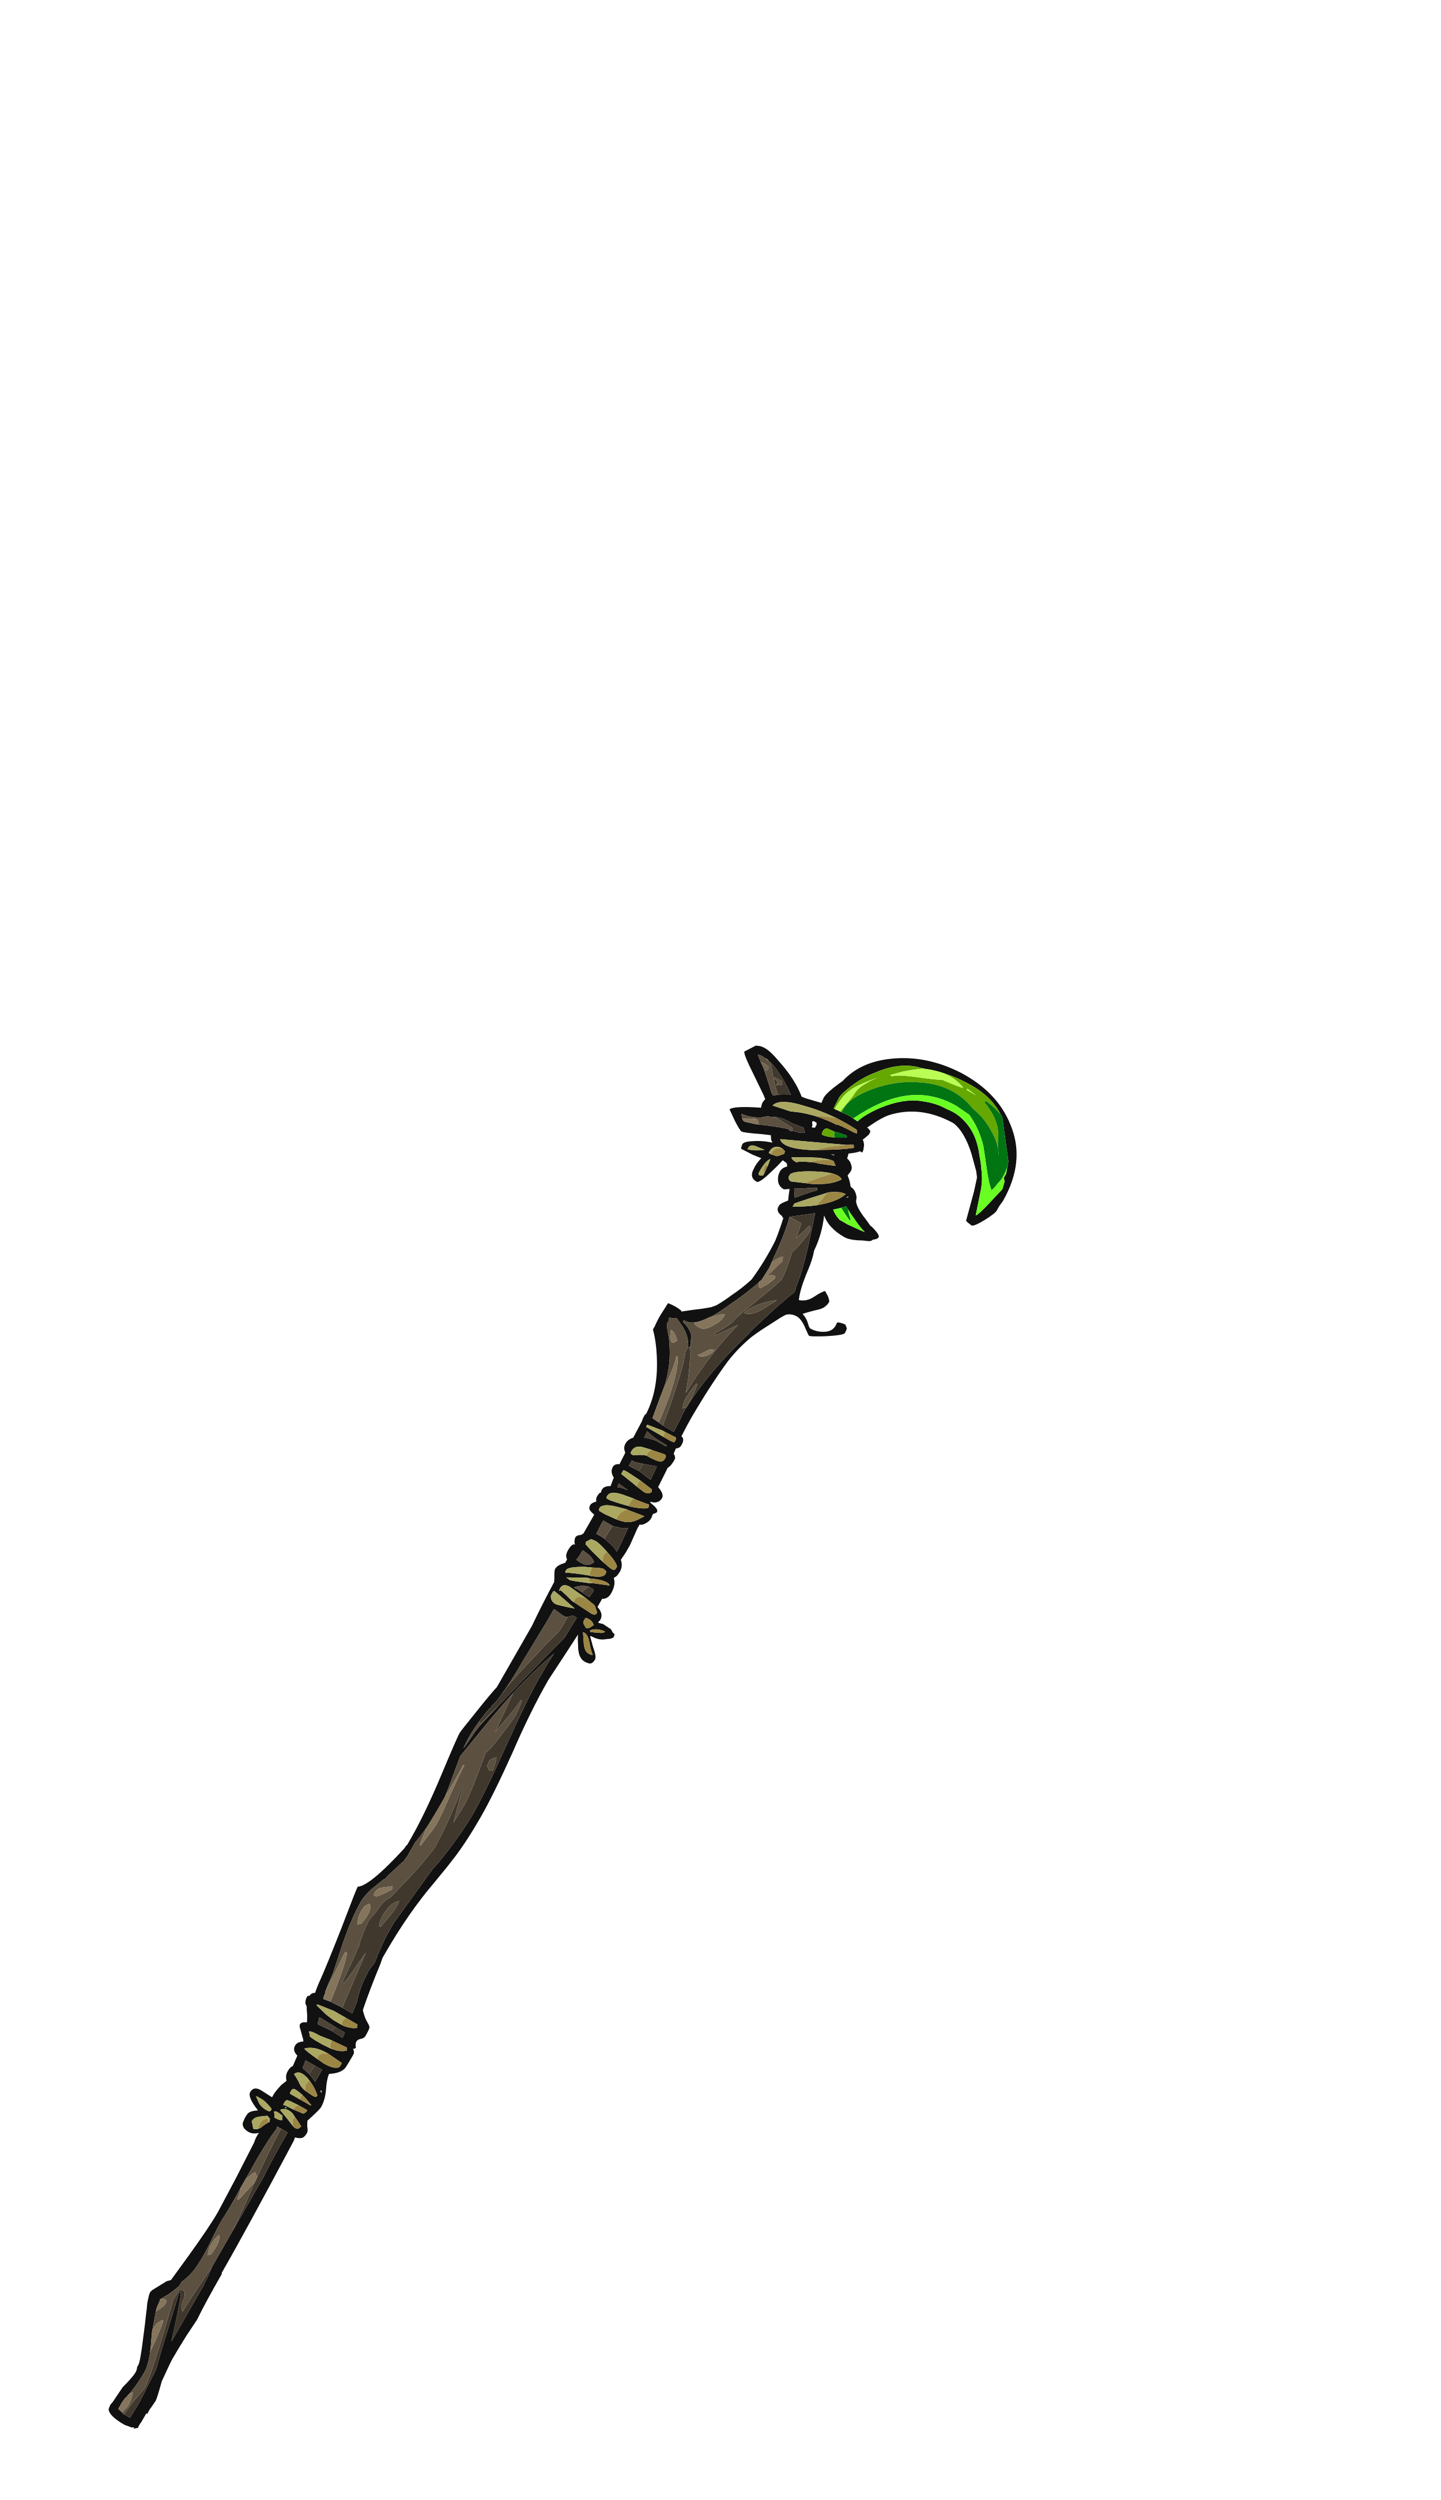 <?xml version="1.0" encoding="UTF-8" standalone="no"?>
<svg xmlns:ffdec="https://www.free-decompiler.com/flash" xmlns:xlink="http://www.w3.org/1999/xlink" ffdec:objectType="frame" height="511.6px" width="294.95px" xmlns="http://www.w3.org/2000/svg">
  <g transform="matrix(1.0, 0.0, 0.0, 1.0, 152.65, 287.25)">
    <use ffdec:characterId="407" ffdec:characterName="a_Sword" height="878.85" transform="matrix(0.321, 0.184, -0.184, 0.321, 8.802, -87.934)" width="165.2" xlink:href="#sprite0"/>
  </g>
  <defs>
    <g id="sprite0" transform="matrix(1.0, 0.0, 0.0, 1.0, 70.7, 447.3)">
      <use ffdec:characterId="406" height="125.55" transform="matrix(7.0, 0.0, 0.0, 7.0, -70.7, -447.3)" width="23.6" xlink:href="#shape0"/>
    </g>
    <g id="shape0" transform="matrix(1.0, 0.0, 0.0, 1.0, 10.1, 63.9)">
      <path d="M4.45 -63.2 Q3.65 -63.05 2.95 -62.75 L2.9 -62.75 2.8 -62.7 Q1.05 -62.35 -0.3 -60.55 -1.0 -59.7 -1.45 -58.6 -1.8 -57.75 -1.8 -57.4 L-1.75 -56.45 -1.65 -56.45 -1.15 -56.5 -1.05 -56.5 -1.0 -56.5 -0.6 -56.55 -0.15 -56.55 0.4 -56.5 Q0.65 -57.3 1.45 -58.35 2.7 -59.95 4.1 -60.45 5.1 -60.85 6.0 -60.85 6.95 -61.0 7.8 -60.7 9.1 -60.3 10.15 -58.9 10.5 -58.5 10.8 -58.05 11.2 -57.55 11.5 -56.8 L12.2 -54.7 Q12.4 -54.95 12.7 -56.3 L13.0 -57.55 12.85 -58.15 12.65 -58.4 12.65 -58.75 12.45 -59.3 12.45 -59.35 12.35 -59.6 12.35 -59.65 10.15 -62.5 9.95 -62.6 Q8.65 -63.45 6.85 -63.45 5.55 -63.45 4.45 -63.2 M2.25 -58.1 Q1.9 -57.65 1.6 -57.05 L1.3 -56.45 1.4 -56.45 1.65 -56.35 Q1.7 -56.3 1.7 -56.1 1.7 -56.0 1.5 -55.5 L1.45 -55.5 1.5 -55.45 Q1.8 -55.2 1.85 -54.95 1.95 -54.8 1.95 -54.55 L1.75 -54.55 Q1.55 -54.3 1.05 -53.95 L1.15 -53.55 Q1.45 -53.5 1.65 -53.3 1.9 -53.1 1.9 -52.8 L1.85 -52.45 1.85 -52.4 Q2.2 -52.15 2.5 -51.75 2.65 -51.75 2.9 -51.65 3.35 -51.35 3.4 -51.05 3.6 -50.6 4.85 -50.1 L5.4 -49.85 5.5 -49.85 Q6.4 -49.6 6.4 -49.4 6.4 -49.2 6.1 -49.0 6.05 -48.8 5.8 -48.7 L5.45 -48.55 Q4.55 -48.05 4.05 -48.05 2.6 -48.05 1.8 -48.75 2.4 -47.4 2.5 -45.95 2.75 -45.25 2.85 -44.35 3.05 -42.7 3.4 -41.95 4.0 -42.15 4.3 -42.75 4.65 -43.45 4.85 -43.6 L5.25 -43.35 Q5.55 -43.1 5.55 -43.0 5.55 -42.5 5.15 -42.1 4.6 -41.6 4.2 -41.15 4.65 -41.0 4.95 -40.7 5.2 -40.45 5.3 -40.45 5.85 -40.45 6.35 -40.75 7.05 -41.15 6.9 -41.9 7.05 -42.05 7.55 -42.1 L7.8 -41.9 Q7.85 -41.75 7.85 -41.5 7.85 -41.3 6.7 -40.55 5.65 -39.9 5.5 -39.9 5.45 -39.9 4.85 -40.35 4.3 -40.75 3.9 -40.75 3.45 -40.75 3.1 -40.45 L3.0 -40.3 2.85 -40.05 2.25 -38.9 Q1.9 -38.25 1.6 -37.55 1.15 -36.35 0.95 -35.05 0.8 -33.9 0.7 -31.8 0.65 -30.3 0.65 -29.65 0.65 -28.95 0.7 -28.0 L0.85 -27.95 Q1.05 -27.8 1.05 -27.4 1.05 -27.1 0.8 -26.95 L0.85 -26.5 Q1.15 -26.35 1.15 -26.1 1.15 -25.6 1.05 -25.4 L1.0 -25.3 1.1 -23.6 Q1.8 -23.35 1.8 -23.0 1.8 -22.55 1.35 -22.35 L1.15 -22.3 1.15 -22.25 1.3 -22.2 Q2.0 -22.1 2.0 -21.85 2.0 -21.75 1.8 -21.55 L1.85 -21.2 Q1.85 -20.9 1.65 -20.6 1.5 -20.35 1.3 -20.3 L1.3 -19.95 1.45 -18.5 1.45 -17.85 1.4 -17.15 Q1.8 -16.8 1.8 -16.3 1.8 -15.85 1.65 -15.7 L1.65 -15.6 Q2.05 -15.25 2.05 -14.45 2.05 -14.15 1.9 -13.95 1.8 -13.8 1.65 -13.75 L1.65 -13.0 Q1.95 -12.9 2.05 -12.8 2.35 -12.6 2.35 -12.2 L2.3 -12.0 2.35 -11.95 2.7 -12.05 3.45 -12.0 3.7 -11.85 3.9 -11.8 3.95 -11.55 Q3.85 -11.35 3.6 -11.2 L3.4 -11.05 Q3.0 -10.75 2.35 -10.75 L2.3 -10.7 2.9 -10.1 Q3.55 -9.55 3.55 -9.3 3.55 -9.0 3.4 -8.85 3.25 -8.75 2.9 -8.75 2.3 -8.75 1.8 -9.65 1.5 -10.1 1.4 -10.35 L1.3 -8.55 1.15 -6.05 Q1.15 -3.2 1.55 0.35 1.9 3.95 1.9 6.0 1.9 8.1 1.7 9.7 L1.55 10.75 1.3 12.25 Q0.7 15.4 0.7 19.2 L0.7 19.5 0.8 20.05 Q1.05 22.05 1.4 23.85 1.8 24.3 2.25 24.55 2.45 24.65 2.55 24.8 2.6 25.0 2.6 25.55 2.6 25.65 2.5 25.8 L2.3 26.0 Q2.05 26.3 2.4 26.7 2.4 26.8 2.25 26.9 2.5 27.05 2.5 27.3 2.5 28.45 2.45 28.6 2.3 29.1 1.6 29.55 L1.6 29.65 Q1.7 30.15 2.0 30.75 2.35 31.5 2.35 32.15 2.35 32.4 1.95 33.6 1.95 33.65 2.15 34.0 2.4 34.3 2.4 34.45 2.4 34.8 2.3 34.95 2.15 35.15 1.75 35.25 L1.8 35.5 Q2.05 43.4 2.05 47.25 L2.05 47.4 2.1 47.5 Q2.1 50.15 2.2 51.6 L2.1 53.1 Q2.05 54.4 2.05 55.25 2.05 55.55 2.2 57.2 2.55 58.55 2.55 58.8 L2.5 59.4 Q2.45 59.75 2.5 60.0 L2.4 60.0 2.4 60.8 Q2.35 61.1 2.4 61.35 L2.3 61.4 2.15 61.55 2.1 61.45 1.95 61.55 1.35 61.65 Q-0.05 61.65 -0.35 61.2 -0.4 61.0 -0.4 60.8 L-0.35 60.55 -0.25 59.15 Q0.05 58.05 0.05 57.6 0.05 57.4 -0.05 57.2 L-0.05 57.0 Q-0.05 56.7 -0.7 55.15 -1.25 53.8 -1.5 53.25 -1.7 52.75 -1.85 52.45 -2.1 51.75 -2.1 51.55 L-2.05 51.35 -1.4 50.15 -1.15 49.9 Q-1.05 49.0 -0.9 47.6 -0.6 44.75 -0.6 43.4 L-0.7 40.3 -0.85 37.2 Q-0.95 36.75 -0.9 36.35 -1.25 36.7 -1.65 36.7 -2.25 36.7 -2.4 36.3 L-2.45 35.9 Q-2.45 35.5 -2.4 35.4 -2.3 35.15 -1.85 34.85 -3.1 34.35 -3.1 33.9 -3.1 33.35 -2.45 33.35 L-1.4 33.4 -1.4 33.1 Q-1.4 32.85 -1.25 32.2 L-1.05 31.7 Q-1.35 31.4 -1.35 31.0 -1.35 30.6 -1.2 30.45 L-1.3 29.55 Q-1.85 29.4 -1.85 28.95 -1.85 28.6 -1.45 28.35 L-1.5 28.25 -2.1 27.65 Q-2.35 27.45 -2.35 27.3 -2.35 27.05 -1.95 26.9 -2.15 26.45 -2.45 26.05 L-2.6 25.8 Q-2.8 25.7 -2.85 25.55 -2.95 25.4 -2.95 25.1 -2.95 25.05 -2.8 24.95 L-2.8 24.85 Q-2.75 24.65 -2.55 24.55 -2.65 24.05 -2.7 23.5 -2.8 22.4 -3.3 19.0 -3.8 15.85 -3.8 15.6 -3.0 15.1 -2.1 11.1 L-2.1 10.95 -2.05 10.75 -2.05 10.2 Q-2.05 7.95 -2.45 4.7 -2.85 1.5 -2.85 1.05 -2.85 0.85 -2.55 -1.0 -2.25 -2.95 -2.1 -3.55 L-2.1 -9.1 Q-2.25 -11.15 -2.3 -13.0 L-2.45 -13.3 Q-2.75 -13.8 -2.75 -13.95 -2.75 -14.3 -2.3 -14.75 L-2.3 -15.05 -2.5 -15.25 Q-2.6 -15.45 -2.6 -15.75 -2.6 -16.2 -2.45 -16.35 L-2.35 -16.4 -2.45 -16.5 Q-2.6 -16.75 -2.6 -16.9 -2.6 -17.1 -2.3 -17.3 L-2.2 -17.5 -2.2 -19.2 Q-2.5 -19.25 -2.7 -19.35 -2.85 -19.45 -2.85 -19.7 -2.85 -19.9 -2.6 -20.15 L-2.55 -20.15 Q-2.65 -20.25 -2.7 -20.4 -2.75 -20.6 -2.7 -20.8 -2.7 -20.9 -2.6 -21.0 L-2.65 -21.1 -2.65 -21.25 Q-2.65 -21.55 -2.2 -21.8 L-2.3 -22.4 -2.3 -22.5 Q-2.8 -22.75 -2.8 -23.2 -2.8 -23.5 -2.45 -23.65 L-2.5 -24.65 -2.7 -24.85 Q-2.85 -25.05 -2.85 -25.3 -2.85 -25.7 -2.55 -26.0 L-2.6 -27.5 Q-2.65 -27.65 -2.65 -27.85 L-2.65 -28.05 -2.6 -28.15 Q-2.7 -30.2 -4.0 -32.3 -4.7 -33.45 -5.45 -34.2 L-5.45 -34.5 Q-5.5 -34.85 -5.5 -35.45 L-5.45 -36.6 Q-4.75 -36.7 -4.25 -36.6 L-4.2 -36.55 -3.5 -37.1 -2.9 -37.55 -2.35 -38.0 -2.05 -38.35 Q-1.7 -38.95 -1.4 -39.65 -0.95 -40.55 -0.65 -41.5 -0.45 -43.3 -0.55 -45.1 -0.7 -46.15 -0.9 -47.0 L-0.95 -46.95 -1.05 -47.05 Q-1.55 -47.1 -1.65 -47.4 -1.7 -47.55 -1.65 -47.75 -1.65 -47.85 -1.25 -48.35 -1.45 -48.8 -1.6 -49.2 -1.95 -48.95 -2.0 -48.95 -2.55 -48.95 -2.8 -49.45 -2.95 -49.7 -2.95 -50.05 -2.95 -50.35 -2.65 -50.65 L-2.8 -50.85 -3.2 -50.9 Q-3.3 -50.4 -3.55 -49.6 -3.9 -48.4 -4.15 -48.4 -4.85 -48.4 -4.85 -49.2 -4.9 -49.6 -4.75 -50.2 L-5.45 -50.1 -6.5 -50.05 -6.55 -50.15 -6.6 -50.4 Q-6.6 -50.65 -6.05 -51.0 -5.55 -51.35 -4.9 -51.6 L-4.6 -51.7 -4.8 -51.85 -5.0 -52.15 -5.7 -51.85 Q-6.95 -51.25 -7.15 -51.25 -7.3 -51.25 -8.0 -51.7 L-8.85 -52.3 Q-8.7 -52.65 -7.35 -53.35 L-6.75 -53.65 Q-6.85 -53.9 -6.85 -54.05 -6.85 -54.2 -6.8 -54.4 L-7.05 -54.6 -9.25 -56.1 Q-10.1 -56.7 -10.1 -56.85 L-10.0 -57.0 -9.55 -57.7 -9.2 -57.85 -9.15 -57.85 Q-8.6 -58.0 -7.4 -57.55 -5.55 -56.95 -4.4 -56.0 L-4.05 -56.05 -2.8 -56.35 -2.85 -56.8 Q-2.85 -57.3 -2.2 -58.7 -1.75 -60.65 0.15 -62.05 2.45 -63.75 5.6 -63.9 8.85 -64.0 11.0 -62.3 13.5 -60.4 13.5 -56.75 L13.45 -56.3 13.45 -55.85 Q13.45 -55.6 13.0 -54.75 12.5 -53.85 12.3 -53.85 L11.95 -53.9 11.75 -53.95 11.15 -56.25 10.8 -57.35 10.5 -57.75 9.5 -58.75 Q8.15 -60.0 7.05 -60.15 4.05 -60.1 2.25 -58.1 M-2.75 -55.2 Q-1.85 -55.4 -0.9 -55.45 -0.9 -55.55 0.55 -55.6 L0.65 -55.6 0.8 -55.65 0.85 -55.65 Q0.75 -55.85 0.65 -55.9 -0.3 -55.95 -1.2 -55.9 -2.55 -55.8 -3.75 -55.5 -5.85 -55.05 -6.05 -54.25 L-4.6 -54.55 -3.9 -54.85 Q-3.35 -55.05 -2.75 -55.2 M-0.55 -54.5 L-0.45 -54.55 Q0.05 -54.8 0.3 -55.0 L0.2 -55.1 0.15 -55.1 -0.65 -54.95 -0.75 -54.9 -1.2 -54.85 Q-1.6 -54.85 -1.6 -54.45 L-1.55 -54.2 Q-1.55 -54.25 -1.5 -54.2 -1.15 -54.2 -0.55 -54.5 M-1.5 -52.8 Q-1.15 -53.0 -0.75 -53.25 0.45 -53.95 1.2 -54.55 L1.05 -54.75 0.55 -54.45 -1.6 -53.45 -4.2 -52.25 Q-4.05 -52.05 -3.65 -52.05 -2.9 -52.05 -1.5 -52.8 M0.1 -53.3 L-0.15 -53.2 0.15 -53.25 0.1 -53.3 M-1.35 -51.8 L-0.8 -52.05 -0.7 -52.05 Q0.35 -52.45 0.65 -52.6 L0.3 -52.85 0.05 -52.8 Q-0.35 -52.7 -0.9 -52.45 -1.8 -52.0 -2.7 -51.45 -2.7 -51.35 -2.4 -51.3 L-2.15 -51.3 Q-2.05 -51.5 -1.35 -51.8 M0.9 -49.15 L1.25 -49.45 Q2.2 -50.3 2.45 -51.05 1.95 -51.05 1.2 -50.5 L0.05 -49.25 -0.7 -48.4 Q-0.7 -48.25 -0.7 -48.1 0.25 -48.65 0.9 -49.15 M0.25 -50.35 L-0.05 -50.2 -0.8 -49.7 -1.3 -49.4 -0.9 -48.8 -0.35 -49.45 -0.3 -49.5 -0.05 -49.8 0.35 -50.2 0.25 -50.35 M2.7 -51.0 L2.6 -50.8 2.75 -50.95 2.7 -51.0 M2.75 -50.0 L2.2 -49.5 Q2.55 -49.2 3.05 -49.05 L3.8 -49.05 4.85 -49.15 5.25 -49.2 Q4.7 -49.35 3.8 -49.8 3.45 -49.95 3.2 -50.1 L2.95 -50.25 2.9 -50.2 2.75 -50.0 M-0.8 -50.2 Q-0.15 -50.45 0.05 -50.6 1.1 -51.15 1.6 -51.9 1.35 -52.1 0.75 -51.95 0.2 -51.8 -0.55 -51.4 -2.15 -50.55 -2.15 -50.15 -2.15 -49.9 -2.05 -49.85 L-1.85 -49.75 -0.8 -50.2 M-1.0 -28.0 L0.0 -28.0 -0.05 -29.25 -0.1 -29.6 Q-0.1 -32.95 1.25 -37.55 L1.35 -38.0 Q2.05 -40.45 2.8 -42.35 L2.7 -42.75 2.55 -43.6 Q2.35 -44.6 1.85 -46.25 1.4 -47.65 1.1 -48.55 L1.05 -48.5 -0.5 -47.3 -0.5 -47.25 Q-0.15 -45.9 0.0 -43.95 L0.05 -43.45 0.1 -43.0 0.05 -41.9 0.05 -41.85 0.0 -41.75 -0.05 -41.6 -0.05 -41.55 Q-0.35 -40.7 -0.75 -39.8 -0.95 -39.35 -1.15 -38.95 -1.5 -38.15 -1.85 -37.55 L-2.2 -37.05 Q-2.55 -36.55 -2.9 -36.3 -3.25 -36.05 -3.6 -36.05 L-3.7 -36.05 -3.7 -35.9 Q-2.9 -35.7 -2.55 -35.25 -2.5 -35.1 -2.2 -34.45 L-2.3 -34.4 -2.35 -34.4 Q-2.7 -35.1 -3.5 -35.55 L-4.25 -35.9 Q-4.5 -35.75 -4.8 -35.65 -4.8 -35.55 -4.7 -35.35 L-4.7 -35.25 -4.75 -35.2 Q-4.75 -35.15 -4.45 -34.75 -4.0 -34.25 -3.75 -33.85 -2.65 -32.25 -2.35 -30.25 L-2.35 -30.2 -2.0 -28.1 -1.4 -28.05 -1.0 -28.0 M-0.45 -27.25 L0.15 -27.25 0.45 -27.3 0.45 -27.55 Q0.4 -27.65 0.35 -27.7 L-0.6 -27.65 -0.8 -27.65 -2.1 -27.45 -2.1 -27.25 -0.45 -27.25 M0.05 -26.8 Q-1.2 -26.8 -1.85 -27.0 L-1.8 -26.45 Q-1.4 -26.6 -0.85 -26.7 L0.05 -26.7 0.05 -26.8 M-0.85 -23.95 L-0.75 -23.95 -0.5 -23.9 0.3 -23.8 0.2 -24.95 0.15 -24.95 -0.85 -24.6 -1.5 -24.4 -1.75 -24.4 -1.75 -23.9 -0.85 -23.95 M-0.95 -25.3 L-0.85 -25.3 Q-0.15 -25.3 0.15 -25.4 0.45 -25.5 0.45 -25.8 0.45 -26.0 0.4 -26.05 L0.3 -26.1 0.25 -26.1 -0.75 -25.9 -0.8 -25.9 -1.45 -25.75 Q-2.15 -25.6 -2.15 -25.0 -2.15 -24.8 -2.0 -24.8 L-1.85 -24.8 -1.4 -25.1 Q-1.1 -25.25 -0.95 -25.3 M-0.4 -22.8 L0.3 -22.7 Q0.5 -22.7 0.7 -22.8 0.8 -22.9 0.85 -23.0 L0.75 -23.2 -0.35 -23.35 -1.1 -23.4 Q-1.8 -23.45 -1.95 -23.4 L-1.95 -23.05 -0.65 -22.85 -0.4 -22.8 M-0.15 -21.15 L-0.1 -21.15 Q1.0 -21.5 1.25 -21.8 L1.15 -22.05 0.95 -22.0 0.3 -21.9 -0.05 -21.85 -0.15 -21.85 -1.0 -21.7 Q-2.05 -21.5 -2.05 -21.0 -2.05 -20.8 -2.0 -20.8 L-1.7 -20.8 Q-0.9 -20.95 -0.15 -21.15 M-0.45 -19.75 Q0.2 -19.85 0.55 -20.1 L0.6 -20.15 Q0.85 -20.3 1.3 -21.05 L1.2 -21.05 -0.05 -20.85 -0.15 -20.85 -0.7 -20.7 Q-1.7 -20.45 -1.95 -20.15 -2.1 -20.0 -2.1 -19.9 -2.1 -19.65 -1.95 -19.65 -1.85 -19.65 -1.45 -19.65 L-0.45 -19.75 M-0.55 -17.95 L-0.3 -17.9 Q0.35 -17.8 0.8 -17.55 L0.8 -17.85 0.65 -19.6 0.6 -19.6 0.6 -19.55 0.5 -19.55 0.5 -19.5 0.45 -19.5 0.45 -19.45 0.35 -19.45 0.35 -19.4 -0.45 -19.15 -0.5 -19.15 -1.35 -19.15 -1.35 -18.8 -1.3 -17.95 Q-0.95 -18.0 -0.55 -17.95 M0.25 -16.3 Q0.95 -16.15 1.15 -16.15 1.35 -16.15 1.4 -16.3 L1.4 -16.55 Q1.1 -16.85 0.15 -17.15 -0.7 -17.45 -1.1 -17.45 L-1.45 -17.4 -1.65 -17.1 -1.7 -17.0 -1.6 -16.8 -1.5 -16.8 -1.4 -16.75 Q-0.95 -16.6 -0.15 -16.4 L0.25 -16.3 M0.0 -14.65 L-0.2 -14.6 -1.65 -13.8 -1.3 -13.75 Q-0.95 -13.85 0.25 -14.35 L0.4 -14.45 1.65 -14.95 Q1.3 -15.25 0.0 -14.65 M-0.1 -14.85 L-0.05 -14.85 Q0.9 -15.2 0.9 -15.55 0.9 -15.8 0.8 -15.8 L0.55 -15.85 Q0.3 -15.8 -0.25 -15.5 L-0.8 -15.25 Q-1.95 -14.6 -1.95 -14.3 -1.95 -14.1 -1.9 -14.1 -1.85 -14.05 -1.85 -14.1 -1.45 -14.35 -0.1 -14.85 M-0.15 -12.4 L1.5 -12.3 Q1.7 -12.3 1.8 -12.4 1.85 -12.45 1.85 -12.6 L1.4 -13.0 0.5 -13.15 -1.1 -13.3 Q-1.65 -13.25 -1.65 -12.85 -1.65 -12.6 -1.6 -12.6 -1.55 -12.65 -1.55 -12.7 -1.0 -12.6 -0.3 -12.4 L-0.15 -12.4 M0.0 -13.4 L0.7 -13.35 0.75 -13.9 0.75 -13.95 0.65 -14.05 0.25 -14.05 Q-0.3 -13.9 -0.75 -13.4 -0.4 -13.45 0.0 -13.4 M-1.25 -2.35 L-0.6 -5.0 0.6 -9.6 0.65 -11.45 0.3 -11.45 0.0 -11.15 Q-0.15 -11.05 -0.35 -11.05 L-1.25 -11.15 -1.25 -10.1 -1.35 -6.1 Q-1.35 -4.45 -1.5 -3.2 -1.55 -2.6 -1.7 -2.1 L-1.7 -1.9 -1.75 -1.85 Q-2.05 -0.35 -2.05 1.05 L-2.0 1.95 -1.95 1.7 -1.85 0.5 Q-1.85 0.0 -1.25 -2.35 M2.15 -9.95 Q2.5 -9.45 2.85 -9.45 3.2 -9.45 3.2 -9.55 3.0 -9.65 2.45 -10.3 2.0 -10.8 1.65 -10.7 L2.15 -9.95 M2.15 -11.0 L2.8 -11.3 Q3.05 -11.4 3.15 -11.6 2.9 -11.6 2.6 -11.5 2.25 -11.35 2.05 -11.1 L2.15 -11.0 M1.25 -11.5 Q1.25 -11.4 1.35 -11.3 L1.7 -11.1 Q1.9 -11.15 2.0 -11.4 L2.1 -11.6 Q1.85 -11.9 1.3 -11.8 1.25 -11.85 1.25 -11.5 M-0.1 24.5 L0.8 24.5 0.7 23.65 Q0.3 22.3 0.3 21.6 L0.25 20.9 0.35 20.15 Q0.1 18.45 0.1 17.45 L0.1 16.65 0.65 11.4 0.8 10.75 Q1.25 7.9 1.25 6.0 1.25 4.2 0.85 0.15 0.45 -3.9 0.45 -5.85 0.45 -7.1 0.5 -8.1 0.05 -6.85 -0.4 -5.2 -0.55 -4.6 -0.75 -3.8 -1.0 -2.65 -1.3 -1.0 L-1.9 2.6 -1.7 3.85 Q-1.45 5.25 -1.35 6.05 L-1.35 6.6 Q-1.35 7.95 -1.4 8.85 L-1.45 9.25 Q-1.5 9.8 -1.6 10.3 L-1.6 11.6 -1.65 11.95 -1.65 12.1 -1.7 12.15 Q-1.9 12.85 -2.15 13.6 L-2.25 14.05 -2.3 14.05 -2.75 15.2 Q-3.0 16.0 -3.0 16.5 -3.0 18.0 -2.55 20.3 L-2.1 22.5 -2.0 23.4 -1.9 24.05 -1.85 24.15 -1.8 24.5 -1.75 24.65 -1.15 24.55 -0.3 24.5 -0.1 24.5 M0.55 25.7 L0.65 25.7 Q1.35 25.6 1.7 25.3 L1.6 25.05 0.55 25.05 -0.55 25.05 -1.95 25.25 -1.95 25.35 -0.95 25.6 -0.2 25.7 0.55 25.7 M0.25 26.1 L-1.3 26.05 -1.15 26.6 0.1 26.5 1.1 26.55 1.05 26.1 0.25 26.1 M0.75 27.75 L1.2 27.65 Q1.65 27.5 1.9 27.25 L1.75 27.05 0.5 27.15 0.45 27.15 -0.55 27.3 Q-1.35 27.3 -1.45 27.45 L-1.3 27.6 Q-1.2 27.7 -1.2 27.75 L-0.75 27.8 0.0 27.8 0.75 27.75 M0.75 28.2 L0.7 28.2 Q-0.55 28.2 -1.1 28.8 -1.05 28.85 -0.25 28.95 L0.25 29.0 0.8 29.05 Q1.55 29.05 1.85 28.85 2.05 28.75 2.05 28.55 2.05 28.3 2.0 28.3 L1.95 28.3 0.75 28.2 M0.25 30.35 L0.4 30.4 0.95 30.65 0.95 29.55 0.3 29.55 -0.55 29.55 -0.45 30.2 Q-0.15 30.25 0.25 30.35 M0.55 30.8 L0.3 30.7 Q-0.6 30.4 -0.8 30.95 -0.45 31.1 0.05 31.45 0.3 31.6 0.65 31.65 L1.3 31.7 Q1.5 31.7 1.6 31.65 L1.65 31.5 Q1.15 31.05 0.55 30.8 M1.8 31.15 L1.8 31.1 1.75 31.0 1.65 31.05 1.8 31.15 M0.55 33.4 L1.35 33.3 Q1.45 33.25 1.5 33.1 1.55 32.95 1.5 32.9 L0.75 32.9 0.0 32.95 -0.25 33.0 Q-0.35 33.05 -0.35 33.3 -0.35 33.5 -0.3 33.5 L-0.25 33.45 0.55 33.4 M0.6 32.45 L1.55 32.45 1.6 32.4 Q1.0 32.15 0.6 32.05 0.15 31.95 -0.1 31.95 -0.35 31.95 -0.35 32.2 -0.35 32.45 -0.3 32.45 L0.6 32.45 M1.0 33.5 L1.0 33.5 M0.95 33.85 L0.65 33.7 Q-0.05 33.5 -0.35 33.95 L0.55 34.3 1.15 34.55 1.3 34.6 1.35 34.6 Q1.6 34.6 1.65 34.5 L1.75 34.25 Q1.3 34.0 0.95 33.85 M0.45 35.2 L0.1 35.2 0.15 35.35 Q-0.05 36.9 0.0 39.4 L0.0 40.1 0.0 40.8 Q0.05 42.65 0.0 43.45 -0.05 44.1 0.05 45.45 0.15 46.8 0.1 47.45 0.1 48.65 -0.35 49.6 L-0.35 49.95 Q-0.5 50.45 -0.8 51.05 L-1.15 51.65 -1.1 51.75 -1.05 52.25 -1.05 52.3 -0.95 52.65 -0.6 53.65 -0.45 54.1 -0.25 54.55 Q0.05 55.15 0.25 55.65 0.65 56.65 0.65 57.25 0.65 58.2 0.5 59.15 L0.4 59.6 0.4 59.7 0.35 59.75 0.3 60.2 0.3 60.8 0.7 60.9 0.85 60.95 0.9 60.95 1.45 60.95 1.5 59.55 1.4 57.6 1.35 56.65 1.0 55.25 Q0.6 53.5 -0.1 50.4 L0.05 50.4 Q0.45 51.35 1.3 54.1 L1.3 49.05 1.25 48.2 1.15 47.4 1.15 44.25 1.15 39.2 Q1.05 37.7 1.05 35.2 L0.45 35.2 M0.2 34.55 Q0.1 34.45 0.05 34.25 L-0.4 34.2 Q-0.65 34.2 -0.7 34.3 L-0.55 34.5 Q-0.45 34.65 -0.45 34.7 0.1 34.7 0.2 34.55 M-8.4 -57.2 Q-8.7 -57.25 -8.95 -57.2 L-9.05 -57.15 -8.55 -56.75 -8.05 -56.4 -8.0 -56.35 -7.9 -56.25 -7.85 -56.2 Q-7.15 -55.6 -6.65 -55.1 L-6.4 -54.95 -6.1 -55.2 Q-5.85 -55.4 -5.45 -55.6 L-5.4 -55.65 -5.2 -55.7 Q-6.2 -56.45 -7.05 -56.8 L-7.1 -56.85 -7.6 -57.05 -7.85 -57.1 -7.95 -57.15 -8.05 -57.15 Q-8.25 -57.25 -8.4 -57.2 M-2.3 -54.55 L-2.25 -54.6 -2.35 -54.8 -2.6 -54.8 Q-2.7 -54.75 -2.7 -54.7 L-2.6 -54.55 -2.55 -54.5 -2.5 -54.3 Q-2.3 -54.35 -2.25 -54.45 L-2.3 -54.55 M-5.45 -53.55 L-5.6 -53.45 -6.0 -53.3 -6.05 -53.25 Q-6.65 -52.65 -7.85 -52.45 L-7.65 -52.2 -7.6 -52.15 Q-7.5 -52.05 -7.35 -52.05 L-7.3 -52.05 -6.35 -52.35 -6.3 -52.4 -6.25 -52.4 -5.8 -52.6 Q-4.35 -53.2 -4.0 -53.25 L-3.85 -53.2 -3.7 -53.25 -3.65 -53.3 -3.5 -53.35 -3.1 -53.45 -2.75 -53.65 -3.05 -53.95 -4.0 -53.8 -4.1 -53.8 Q-4.95 -53.8 -5.45 -53.55 M-4.25 -50.85 L-4.2 -50.85 -3.75 -50.95 -3.65 -51.05 -3.35 -51.4 -3.4 -51.6 -3.55 -51.65 Q-3.95 -51.75 -4.2 -51.55 -4.45 -51.35 -4.45 -51.05 L-4.45 -50.85 -4.25 -50.85 M-4.85 -50.9 L-5.65 -50.8 Q-6.05 -50.7 -6.05 -50.45 -6.05 -50.2 -6.0 -50.25 L-5.95 -50.3 Q-5.45 -50.45 -4.85 -50.9 M-4.0 -49.9 Q-4.05 -50.25 -4.1 -50.5 -4.35 -50.2 -4.35 -49.3 L-4.35 -49.05 -4.25 -48.95 Q-4.0 -49.0 -3.95 -49.1 L-3.95 -49.2 -3.95 -49.35 -4.0 -49.75 -4.0 -49.9 M-2.3 -50.95 L-2.3 -50.95 M-1.7 -22.0 Q-1.3 -22.15 -0.85 -22.2 L-1.75 -22.3 -1.7 -22.0 M-0.35 -15.95 Q-0.6 -16.15 -1.05 -16.25 L-1.55 -16.3 -1.6 -16.25 -1.6 -15.8 -1.65 -15.4 Q-0.8 -15.3 -0.55 -15.6 -0.4 -15.75 -0.35 -15.95 M-2.0 -12.3 L-2.0 -12.05 Q-2.0 -11.9 -1.9 -11.8 -1.7 -11.55 -1.35 -11.55 -1.25 -11.55 -0.75 -11.7 -0.25 -11.85 0.15 -12.0 L-1.35 -12.3 -1.95 -12.4 -2.0 -12.3 M-0.65 35.25 L-0.6 35.2 -0.7 34.95 -1.0 34.85 Q-1.5 35.2 -1.65 35.35 -1.85 35.55 -1.85 35.85 L-1.7 36.0 -1.45 36.3 Q-1.25 36.25 -1.1 36.1 L-0.95 35.9 -0.95 35.85 Q-0.8 35.5 -0.65 35.25 M-1.8 33.95 Q-2.25 33.9 -2.55 33.95 L-2.15 34.25 Q-1.8 34.5 -1.3 34.5 -1.05 34.5 -1.0 34.45 L-0.95 34.3 -1.0 34.2 Q-1.35 34.05 -1.8 33.95 M-0.1 33.65 L0.05 33.55 -0.1 33.55 -0.1 33.65" fill="#111111" fill-rule="evenodd" stroke="none"/>
      <path d="M0.25 -50.35 L0.35 -50.2 -0.05 -49.8 -0.3 -49.5 -0.35 -49.45 -0.9 -48.8 -1.3 -49.4 -0.8 -49.7 -0.05 -50.2 0.25 -50.35 M0.05 -26.8 L0.05 -26.7 -0.85 -26.7 Q-1.4 -26.6 -1.8 -26.45 L-1.85 -27.0 Q-1.2 -26.8 0.05 -26.8 M-0.85 -24.6 L-0.85 -23.95 -1.75 -23.9 -1.75 -24.4 -1.5 -24.4 -0.85 -24.6 M0.1 26.5 L-1.15 26.6 -1.3 26.05 0.25 26.1 Q0.15 26.25 0.1 26.5 M0.3 29.55 Q0.25 29.8 0.25 30.05 L0.25 30.35 Q-0.15 30.25 -0.45 30.2 L-0.55 29.55 0.3 29.55 M-1.7 -22.0 L-1.75 -22.3 -0.85 -22.2 Q-1.3 -22.15 -1.7 -22.0" fill="#4d4336" fill-rule="evenodd" stroke="none"/>
      <path d="M2.9 -62.75 L2.55 -62.5 Q2.05 -62.15 1.5 -61.65 L0.8 -60.95 1.0 -60.95 Q1.4 -61.35 2.95 -61.95 4.05 -62.4 4.65 -62.7 L4.75 -62.7 Q6.05 -62.85 6.35 -62.95 5.55 -63.3 4.6 -63.2 L4.45 -63.2 Q5.55 -63.45 6.85 -63.45 8.65 -63.45 9.95 -62.6 9.25 -62.85 8.4 -62.95 L8.4 -62.9 8.35 -62.8 Q9.85 -62.25 10.5 -61.25 L10.9 -60.5 Q11.15 -60.05 11.4 -59.8 L11.35 -59.8 Q10.95 -60.5 9.95 -61.1 9.0 -61.7 7.85 -61.9 L7.25 -62.1 Q5.25 -62.65 3.2 -61.65 1.45 -60.85 0.15 -59.3 -1.05 -57.85 -1.05 -56.85 L-1.05 -56.5 -1.15 -56.5 -1.15 -56.65 Q-0.9 -58.0 -0.9 -58.2 -0.9 -58.8 -0.5 -59.45 -0.25 -59.95 0.3 -60.55 -1.05 -59.05 -1.35 -58.3 -1.65 -57.7 -1.65 -56.45 L-1.75 -56.45 -1.8 -57.4 Q-1.8 -57.75 -1.45 -58.6 -1.0 -59.7 -0.3 -60.55 1.05 -62.35 2.8 -62.7 L2.9 -62.75 M6.7 -63.05 L6.65 -63.05 6.65 -62.95 Q7.4 -62.95 7.5 -62.95 L6.7 -63.05 M-0.55 -54.5 Q-1.15 -54.2 -1.5 -54.2 -1.55 -54.25 -1.55 -54.2 L-1.6 -54.45 Q-1.6 -54.85 -1.2 -54.85 L-0.75 -54.9 -0.8 -54.9 -0.75 -54.85 Q-0.65 -54.6 -0.55 -54.5" fill="#66a802" fill-rule="evenodd" stroke="none"/>
      <path d="M-1.05 -56.5 L-1.05 -56.85 Q-1.05 -57.85 0.15 -59.3 1.45 -60.85 3.2 -61.65 5.25 -62.65 7.25 -62.1 L7.85 -61.9 Q9.0 -61.7 9.95 -61.1 10.95 -60.5 11.35 -59.8 L11.4 -59.8 Q11.15 -60.05 10.9 -60.5 L10.5 -61.25 Q9.85 -62.25 8.35 -62.8 L8.4 -62.9 8.4 -62.95 Q9.25 -62.85 9.95 -62.6 L10.15 -62.5 12.35 -59.65 12.35 -59.6 12.45 -59.35 12.45 -59.3 Q12.55 -58.85 12.55 -58.4 12.55 -58.1 12.45 -57.75 12.4 -57.3 12.3 -57.05 11.8 -57.45 11.15 -58.3 L10.05 -59.7 Q9.1 -60.75 7.8 -61.35 L6.55 -61.45 Q3.25 -61.45 1.15 -58.5 0.6 -57.75 0.0 -56.55 L-0.15 -56.55 -0.6 -56.55 -1.0 -56.5 -1.05 -56.5 M-0.75 -54.9 L-0.65 -54.95 0.15 -55.1 0.2 -55.1 0.3 -55.0 Q0.05 -54.8 -0.45 -54.55 L-0.55 -54.5 Q-0.65 -54.6 -0.75 -54.85 L-0.8 -54.9 -0.75 -54.9 M3.2 -50.1 Q3.5 -49.75 3.8 -49.5 L3.75 -49.4 Q3.1 -49.7 2.65 -49.95 L2.75 -50.0 2.9 -50.2 2.95 -50.25 3.2 -50.1" fill="#007512" fill-rule="evenodd" stroke="none"/>
      <path d="M4.45 -63.2 L4.6 -63.2 Q5.55 -63.3 6.35 -62.95 6.05 -62.85 4.75 -62.7 L4.65 -62.7 Q4.05 -62.4 2.95 -61.95 1.4 -61.35 1.0 -60.95 L0.8 -60.95 1.5 -61.65 Q2.05 -62.15 2.55 -62.5 L2.9 -62.75 2.95 -62.75 Q3.65 -63.05 4.45 -63.2 M-1.65 -56.45 Q-1.65 -57.7 -1.35 -58.3 -1.05 -59.05 0.3 -60.55 -0.25 -59.95 -0.5 -59.45 -0.9 -58.8 -0.9 -58.2 -0.9 -58.0 -1.15 -56.65 L-1.15 -56.5 -1.65 -56.45 M6.7 -63.05 L7.5 -62.95 Q7.4 -62.95 6.65 -62.95 L6.65 -63.05 6.7 -63.05" fill="#bafd55" fill-rule="evenodd" stroke="none"/>
      <path d="M12.45 -59.3 L12.65 -58.75 12.65 -58.4 12.85 -58.15 13.0 -57.55 12.7 -56.3 Q12.4 -54.95 12.2 -54.7 L11.5 -56.8 Q11.2 -57.55 10.8 -58.05 10.5 -58.5 10.15 -58.9 9.1 -60.3 7.8 -60.7 6.95 -61.0 6.0 -60.85 5.1 -60.85 4.1 -60.45 2.7 -59.95 1.45 -58.35 0.65 -57.3 0.4 -56.5 L-0.15 -56.55 0.0 -56.55 Q0.6 -57.75 1.15 -58.5 3.25 -61.45 6.55 -61.45 L7.8 -61.35 Q9.1 -60.75 10.05 -59.7 L11.15 -58.3 Q11.8 -57.45 12.3 -57.05 12.4 -57.3 12.45 -57.75 12.55 -58.1 12.55 -58.4 12.55 -58.85 12.45 -59.3 M2.75 -50.0 L2.65 -49.95 Q3.1 -49.7 3.75 -49.4 L3.8 -49.5 Q3.5 -49.75 3.2 -50.1 3.45 -49.95 3.8 -49.8 4.7 -49.35 5.25 -49.2 L4.85 -49.15 3.8 -49.05 3.05 -49.05 Q2.55 -49.2 2.2 -49.5 L2.75 -50.0" fill="#6aff22" fill-rule="evenodd" stroke="none"/>
      <path d="M-0.5 -47.3 L1.05 -48.5 1.1 -48.55 Q1.4 -47.65 1.85 -46.25 2.35 -44.6 2.55 -43.6 L2.7 -42.75 2.8 -42.35 Q2.05 -40.45 1.35 -38.0 L1.25 -37.55 Q-0.1 -32.95 -0.1 -29.6 L-0.05 -29.25 0.0 -28.0 -1.0 -28.0 -1.1 -28.65 Q-1.85 -32.9 -2.35 -33.95 L-2.35 -34.4 -2.3 -34.4 -2.25 -34.45 Q-1.55 -33.5 -0.7 -31.15 -0.6 -34.75 0.2 -37.85 L-0.95 -36.25 -1.1 -36.25 -0.65 -37.05 Q-0.25 -37.8 -0.25 -38.0 -0.25 -38.25 1.0 -41.45 L1.4 -42.6 1.4 -42.85 Q1.4 -43.35 1.05 -45.0 L1.15 -45.25 Q1.45 -46.45 1.45 -47.0 1.45 -47.2 1.4 -47.3 L1.3 -47.45 1.2 -47.45 0.8 -46.15 0.8 -46.05 0.55 -47.3 -0.5 -47.3 M1.9 -41.05 Q1.5 -40.85 0.85 -40.1 0.2 -39.3 0.15 -38.9 0.8 -39.05 1.25 -39.85 L1.9 -41.05 M-0.85 -24.6 L0.15 -24.95 0.2 -24.95 0.3 -23.8 -0.5 -23.9 -0.75 -23.95 -0.85 -23.95 -0.85 -24.6 M-0.5 -19.15 L-0.45 -19.15 0.35 -19.4 0.35 -19.45 0.45 -19.45 0.45 -19.5 0.5 -19.5 0.5 -19.55 0.6 -19.55 0.6 -19.6 0.65 -19.6 0.8 -17.85 0.8 -17.55 Q0.35 -17.8 -0.3 -17.9 L-0.55 -17.95 Q-0.55 -18.45 -0.5 -18.95 L-0.5 -19.15 M0.25 -14.05 L0.65 -14.05 0.75 -13.95 0.75 -13.9 0.7 -13.35 0.0 -13.4 Q0.1 -13.7 0.25 -14.05 M0.0 -11.15 L0.3 -11.45 0.65 -11.45 0.6 -9.6 -0.6 -5.0 -1.25 -2.35 -1.8 -0.45 -1.95 -0.4 Q-1.95 -0.7 -1.75 -1.85 L-1.7 -1.9 -1.7 -2.1 Q-1.55 -2.6 -1.5 -3.2 L-1.45 -3.55 Q-1.45 -4.0 -0.9 -6.35 -0.4 -8.5 -0.2 -9.2 0.0 -9.7 0.0 -10.5 L0.0 -11.15 M-0.1 24.5 L-0.65 19.8 Q-0.85 22.05 -0.95 22.7 L-1.1 22.75 -1.3 20.3 -1.4 19.7 -1.35 19.75 -1.5 19.15 Q-1.7 17.95 -1.7 17.55 -1.7 17.35 -1.55 16.6 L-1.5 16.0 Q-1.4 15.4 -1.15 15.1 L-0.7 13.3 Q-0.25 11.5 -0.05 9.9 L-0.1 8.55 -0.2 7.3 -0.35 6.0 Q-0.35 5.65 -0.65 4.55 L-0.55 4.55 Q-0.25 5.6 0.25 7.45 L0.3 6.0 Q0.3 4.95 0.0 3.1 L-0.3 1.3 -0.25 1.3 Q-0.1 1.0 0.1 -0.55 0.3 -2.0 0.3 -2.35 L0.25 -2.95 0.15 -3.6 0.05 -3.6 Q0.05 -3.05 -0.25 -1.5 L-0.45 -0.4 -0.65 -2.7 -0.75 -3.8 Q-0.55 -4.6 -0.4 -5.2 0.05 -6.85 0.5 -8.1 0.45 -7.1 0.45 -5.85 0.45 -3.9 0.85 0.15 1.25 4.2 1.25 6.0 1.25 7.9 0.8 10.75 L0.65 11.4 0.1 16.65 0.1 17.45 Q0.1 18.45 0.35 20.15 L0.25 20.9 0.3 21.6 Q0.3 22.3 0.7 23.65 L0.8 24.5 -0.1 24.5 M0.65 1.3 Q0.4 1.45 0.3 1.7 0.25 1.8 0.3 1.9 0.3 2.15 0.35 2.25 L0.6 2.45 Q0.85 2.4 0.9 2.3 L0.8 1.8 Q0.75 1.55 0.65 1.3 M0.1 26.5 Q0.15 26.25 0.25 26.1 L1.05 26.1 1.1 26.55 0.1 26.5 M0.3 29.55 L0.95 29.55 0.95 30.65 0.4 30.4 0.25 30.35 0.25 30.05 Q0.25 29.8 0.3 29.55 M0.9 60.95 Q0.95 60.5 1.05 59.7 L1.3 58.35 Q1.3 57.65 0.55 54.35 L-0.2 51.2 -0.2 50.3 -0.1 50.2 0.15 50.1 Q0.45 50.3 0.5 50.9 0.55 51.4 0.9 51.6 0.9 50.7 1.05 48.75 L1.15 47.4 1.25 48.2 1.3 49.05 1.3 54.1 Q0.45 51.35 0.05 50.4 L-0.1 50.4 Q0.6 53.5 1.0 55.25 L1.35 56.65 1.4 57.6 1.5 59.55 1.45 60.95 0.9 60.95 M1.15 44.25 Q1.05 42.45 0.8 40.3 0.5 37.3 0.45 35.2 L1.05 35.2 Q1.05 37.7 1.15 39.2 L1.15 44.25 M-6.1 -55.2 Q-6.55 -55.6 -7.05 -56.15 -6.6 -56.15 -6.6 -55.95 L-6.35 -55.95 Q-6.25 -56.0 -6.2 -56.05 -6.2 -56.1 -6.3 -56.2 L-6.35 -56.3 -7.15 -56.25 -7.5 -56.7 -7.85 -57.1 -7.6 -57.05 -7.1 -56.85 -7.05 -56.8 Q-6.2 -56.45 -5.2 -55.7 L-5.4 -55.65 -5.45 -55.6 Q-5.85 -55.4 -6.1 -55.2 M-5.45 -53.55 Q-4.95 -53.8 -4.1 -53.8 L-4.0 -53.8 -3.05 -53.95 -2.75 -53.65 -3.1 -53.45 -3.5 -53.35 -3.65 -53.3 -3.7 -53.25 -3.8 -53.5 -5.45 -53.55 M-6.5 -55.85 Q-6.4 -55.95 -6.6 -55.95 -6.6 -55.65 -6.5 -55.85 M-0.25 -32.2 L-0.35 -32.2 -0.45 -31.55 -0.5 -30.9 Q-0.5 -30.3 -0.3 -29.95 L-0.2 -30.1 -0.1 -30.15 -0.1 -30.95 Q-0.1 -31.15 -0.15 -31.55 L-0.25 -32.2 M-0.35 15.5 Q-0.35 15.05 -0.4 14.95 -0.95 15.45 -0.95 16.5 -0.95 17.05 -0.8 17.45 L-0.65 17.45 Q-0.55 16.95 -0.45 16.35 -0.35 15.75 -0.35 15.5" fill="#40382d" fill-rule="evenodd" stroke="none"/>
      <path d="M-0.5 -47.3 L0.55 -47.3 0.8 -46.05 0.8 -46.15 1.2 -47.45 1.3 -47.45 1.4 -47.3 Q1.45 -47.2 1.45 -47.0 1.45 -46.45 1.15 -45.25 L1.05 -45.0 Q1.4 -43.35 1.4 -42.85 L1.4 -42.6 1.0 -41.45 Q-0.25 -38.25 -0.25 -38.0 -0.25 -37.8 -0.65 -37.05 L-1.1 -36.25 -0.95 -36.25 0.2 -37.85 Q-0.6 -34.75 -0.7 -31.15 -1.55 -33.5 -2.25 -34.45 L-2.3 -34.4 -2.2 -34.45 Q-2.5 -35.1 -2.55 -35.25 -2.9 -35.7 -3.7 -35.9 L-3.7 -36.05 -3.6 -36.05 Q-3.25 -36.05 -2.9 -36.3 L-2.75 -36.2 Q-2.6 -36.15 -2.35 -36.15 -1.85 -36.15 -1.45 -36.9 -1.1 -37.45 -1.1 -37.85 L-1.1 -38.05 Q-1.45 -37.95 -2.0 -37.25 L-2.2 -37.05 -1.85 -37.55 Q-1.5 -38.15 -1.15 -38.95 -0.95 -39.35 -0.75 -39.8 -0.35 -40.7 -0.05 -41.55 L0.0 -41.65 0.0 -41.6 Q0.0 -41.5 0.05 -41.4 0.1 -41.3 0.2 -41.25 L0.3 -41.25 0.65 -41.85 0.9 -42.45 Q0.9 -42.65 0.85 -42.65 L0.75 -42.65 Q0.45 -42.6 0.25 -42.3 0.45 -42.95 0.75 -44.0 L0.6 -44.3 Q0.3 -44.05 0.05 -43.45 L0.0 -43.95 Q-0.15 -45.9 -0.5 -47.25 L-0.5 -47.3 M-2.35 -34.4 L-2.35 -33.95 Q-1.85 -32.9 -1.1 -28.65 L-1.0 -28.0 -1.4 -28.05 Q-1.5 -29.0 -1.7 -30.25 -2.15 -32.6 -2.7 -33.3 L-2.8 -33.3 Q-2.5 -32.5 -2.35 -30.25 -2.65 -32.25 -3.75 -33.85 -4.0 -34.25 -4.45 -34.75 -4.75 -35.15 -4.75 -35.2 L-4.7 -35.25 -4.7 -35.35 Q-4.8 -35.55 -4.8 -35.65 -4.5 -35.75 -4.25 -35.9 L-3.5 -35.55 Q-2.7 -35.1 -2.35 -34.4 M1.9 -41.05 L1.25 -39.85 Q0.8 -39.05 0.15 -38.9 0.2 -39.3 0.85 -40.1 1.5 -40.85 1.9 -41.05 M-0.5 -19.15 L-0.5 -18.95 Q-0.55 -18.45 -0.55 -17.95 -0.95 -18.0 -1.3 -17.95 L-1.35 -18.8 -1.35 -19.15 -0.5 -19.15 M0.25 -14.05 Q0.1 -13.7 0.0 -13.4 -0.4 -13.45 -0.75 -13.4 -0.3 -13.9 0.25 -14.05 M0.0 -11.15 L0.0 -10.5 Q0.0 -9.7 -0.2 -9.2 -0.4 -8.5 -0.9 -6.35 -1.45 -4.0 -1.45 -3.55 L-1.5 -3.2 Q-1.35 -4.45 -1.35 -6.1 L-1.25 -10.1 -1.25 -11.15 -0.35 -11.05 Q-0.15 -11.05 0.0 -11.15 M-1.75 -1.85 Q-1.95 -0.7 -1.95 -0.4 L-1.8 -0.45 -1.25 -2.35 Q-1.85 0.0 -1.85 0.5 L-1.95 1.7 -2.0 1.95 -2.05 1.05 Q-2.05 -0.35 -1.75 -1.85 M-0.75 -3.8 L-0.65 -2.7 -0.45 -0.4 -0.25 -1.5 Q0.05 -3.05 0.05 -3.6 L0.15 -3.6 0.25 -2.95 0.3 -2.35 Q0.3 -2.0 0.1 -0.55 -0.1 1.0 -0.25 1.3 L-0.3 1.3 0.0 3.1 Q0.3 4.95 0.3 6.0 L0.25 7.45 Q-0.25 5.6 -0.55 4.55 L-0.65 4.55 Q-0.35 5.65 -0.35 6.0 L-0.2 7.3 -0.1 8.55 -0.05 9.9 Q-0.25 11.5 -0.7 13.3 L-1.15 15.1 Q-1.4 15.4 -1.5 16.0 L-1.55 16.6 Q-1.7 17.35 -1.7 17.55 -1.7 17.95 -1.5 19.15 L-1.35 19.75 -1.4 19.7 -1.3 20.3 -1.1 22.75 -0.95 22.7 Q-0.85 22.05 -0.65 19.8 L-0.1 24.5 -0.3 24.5 -1.15 24.55 -1.3 23.45 Q-1.7 20.9 -1.95 20.55 L-2.1 20.55 -1.9 24.05 -2.0 23.4 -2.1 22.5 -2.55 20.3 Q-3.0 18.0 -3.0 16.5 -3.0 16.0 -2.75 15.2 L-2.3 14.05 -2.25 14.05 -2.15 13.6 Q-1.9 12.85 -1.7 12.15 L-1.65 12.1 -1.65 11.95 -1.6 11.6 -1.6 10.3 Q-1.5 9.8 -1.45 9.25 L-1.4 8.85 -1.35 9.2 -1.2 10.3 -1.1 10.3 -0.95 9.2 Q-0.85 8.5 -0.85 8.3 -0.85 7.45 -1.05 5.75 -1.25 3.7 -1.25 3.1 L-1.35 3.1 Q-1.3 4.1 -1.35 5.95 L-1.35 6.05 Q-1.45 5.25 -1.7 3.85 L-1.9 2.6 -1.3 -1.0 Q-1.0 -2.65 -0.75 -3.8 M0.65 1.3 Q0.75 1.55 0.8 1.8 L0.9 2.3 Q0.85 2.4 0.6 2.45 L0.35 2.25 Q0.3 2.15 0.3 1.9 0.25 1.8 0.3 1.7 0.4 1.45 0.65 1.3 M0.0 40.1 L0.0 39.4 Q-0.05 36.9 0.15 35.35 L0.1 35.2 0.45 35.2 Q0.5 37.3 0.8 40.3 1.05 42.45 1.15 44.25 L1.15 47.4 1.05 48.75 Q0.9 50.7 0.9 51.6 0.55 51.4 0.5 50.9 0.45 50.3 0.15 50.1 L-0.1 50.2 -0.2 50.3 -0.2 51.2 0.55 54.35 Q1.3 57.65 1.3 58.35 L1.05 59.7 Q0.95 60.5 0.9 60.95 L0.85 60.95 0.7 60.9 Q0.85 60.3 0.85 60.2 0.85 59.6 0.65 59.1 0.55 59.15 0.4 59.6 L0.5 59.15 Q0.65 58.2 0.65 57.25 0.65 56.65 0.25 55.65 L0.2 55.0 Q0.05 53.35 -0.1 52.95 -0.2 53.0 -0.3 53.2 -0.45 53.45 -0.45 53.7 L-0.45 54.1 -0.6 53.65 -0.95 52.65 -0.8 52.35 Q-0.6 51.95 -0.6 51.8 -0.6 51.6 -0.65 51.5 L-0.8 51.45 Q-1.0 51.5 -1.15 51.7 L-1.1 51.75 -1.15 51.65 -0.8 51.05 Q-0.5 50.45 -0.35 49.95 L-0.35 49.6 Q0.1 48.65 0.1 47.45 0.15 46.8 0.05 45.45 -0.05 44.1 0.0 43.45 0.05 42.65 0.0 40.8 L0.1 41.05 Q0.2 41.55 0.2 41.75 L0.35 41.7 0.55 40.8 Q0.75 39.95 0.75 39.8 0.75 39.55 0.65 39.4 0.6 39.35 0.4 39.2 0.3 39.25 0.15 39.7 0.05 39.9 0.0 40.1 M0.45 44.95 L0.35 44.95 Q0.2 45.4 0.2 45.85 0.2 46.15 0.25 46.35 0.3 46.55 0.4 46.75 L0.6 46.55 0.65 45.85 Q0.65 45.35 0.45 44.95 M-8.55 -56.75 L-9.05 -57.15 -8.95 -57.2 Q-8.7 -57.25 -8.4 -57.2 L-8.05 -57.15 -7.95 -57.15 -7.85 -57.1 -7.5 -56.7 -7.15 -56.25 -6.35 -56.3 -6.3 -56.2 Q-6.2 -56.1 -6.2 -56.05 -6.25 -56.0 -6.35 -55.95 L-6.6 -55.95 Q-6.6 -56.15 -7.05 -56.15 -6.55 -55.6 -6.1 -55.2 L-6.4 -54.95 -6.65 -55.1 Q-7.15 -55.6 -7.85 -56.2 L-7.9 -56.25 -8.0 -56.35 -7.9 -56.35 -7.75 -56.55 -7.85 -56.75 Q-8.2 -56.85 -8.55 -56.75 M-7.6 -52.15 L-7.65 -52.2 -7.85 -52.45 Q-6.65 -52.65 -6.05 -53.25 L-6.0 -53.3 -5.6 -53.45 -5.45 -53.55 -3.8 -53.5 -3.7 -53.25 -3.65 -53.3 -3.7 -53.25 -3.85 -53.2 -4.0 -53.25 Q-4.35 -53.2 -5.8 -52.6 L-6.25 -52.4 Q-6.35 -52.6 -6.6 -52.7 -6.65 -52.7 -7.2 -52.4 L-7.6 -52.15 M-6.5 -55.85 Q-6.6 -55.65 -6.6 -55.95 -6.4 -55.95 -6.5 -55.85 M-0.9 -34.9 L-0.9 -34.85 -0.95 -34.8 -1.15 -34.5 -1.3 -34.3 -1.4 -34.2 -1.15 -34.2 -0.9 -34.35 -0.75 -34.5 Q-0.5 -34.8 -0.45 -35.05 L-0.4 -35.2 Q-0.65 -35.25 -0.9 -34.9 M-0.25 -32.2 L-0.15 -31.55 Q-0.1 -31.15 -0.1 -30.95 L-0.1 -30.15 -0.2 -30.1 -0.3 -29.95 Q-0.5 -30.3 -0.5 -30.9 L-0.45 -31.55 -0.35 -32.2 -0.25 -32.2 M-4.0 -34.4 Q-3.8 -34.1 -3.65 -34.05 -3.5 -34.05 -3.45 -34.2 L-3.35 -34.4 -3.7 -34.7 Q-3.9 -34.85 -4.2 -34.9 -4.15 -34.7 -4.0 -34.4 M-0.35 -15.95 Q-0.4 -15.75 -0.55 -15.6 -0.8 -15.3 -1.65 -15.4 L-1.6 -15.8 -1.6 -16.25 -1.55 -16.3 -1.05 -16.25 Q-0.6 -16.15 -0.35 -15.95 M-0.35 15.5 Q-0.35 15.75 -0.45 16.35 -0.55 16.95 -0.65 17.45 L-0.8 17.45 Q-0.95 17.05 -0.95 16.5 -0.95 15.45 -0.4 14.95 -0.35 15.05 -0.35 15.5 M-2.0 17.15 Q-2.0 16.55 -2.3 16.3 -2.45 16.45 -2.55 16.65 -2.6 16.85 -2.6 17.15 -2.6 17.8 -2.3 18.2 L-2.2 18.05 -2.1 18.0 Q-2.0 17.35 -2.0 17.15 M-1.35 14.45 Q-1.35 14.25 -1.45 14.2 L-1.5 14.25 -2.15 14.75 Q-2.4 15.0 -2.4 15.3 -2.4 15.5 -2.35 15.55 L-2.15 15.55 Q-1.9 15.35 -1.35 14.45" fill="#5c5141" fill-rule="evenodd" stroke="none"/>
      <path d="M-8.55 -56.75 Q-8.2 -56.85 -7.85 -56.75 L-7.75 -56.55 -7.9 -56.35 -8.0 -56.35 -8.05 -56.4 -8.55 -56.75 M-0.45 -35.05 L-0.6 -35.1 -0.9 -34.9 Q-0.65 -35.25 -0.4 -35.2 L-0.45 -35.05 M-1.3 -34.3 Q-1.3 -34.2 -1.25 -34.15 L-1.15 -34.2 -1.4 -34.2 -1.3 -34.3" fill="#736551" fill-rule="evenodd" stroke="none"/>
      <path d="M-1.4 -28.05 L-2.0 -28.1 -2.35 -30.2 -2.35 -30.25 Q-2.5 -32.5 -2.8 -33.3 L-2.7 -33.3 Q-2.15 -32.6 -1.7 -30.25 -1.5 -29.0 -1.4 -28.05 M-0.05 -41.55 L-0.05 -41.6 0.0 -41.75 0.05 -41.85 0.05 -41.9 0.1 -43.0 0.05 -43.45 Q0.3 -44.05 0.6 -44.3 L0.75 -44.0 Q0.45 -42.95 0.25 -42.3 0.45 -42.6 0.75 -42.65 L0.85 -42.65 Q0.9 -42.65 0.9 -42.45 L0.65 -41.85 0.3 -41.25 0.2 -41.25 Q0.1 -41.3 0.05 -41.4 0.0 -41.5 0.0 -41.6 L0.0 -41.65 -0.05 -41.55 M-2.2 -37.05 L-2.0 -37.25 Q-1.45 -37.95 -1.1 -38.05 L-1.1 -37.85 Q-1.1 -37.45 -1.45 -36.9 -1.85 -36.15 -2.35 -36.15 -2.6 -36.15 -2.75 -36.2 L-2.9 -36.3 Q-2.55 -36.55 -2.2 -37.05 M-1.35 6.05 L-1.35 5.95 Q-1.3 4.1 -1.35 3.1 L-1.25 3.1 Q-1.25 3.7 -1.05 5.75 -0.85 7.45 -0.85 8.3 -0.85 8.5 -0.95 9.2 L-1.1 10.3 -1.2 10.3 -1.35 9.2 -1.4 8.85 Q-1.35 7.95 -1.35 6.6 L-1.35 6.05 M-1.9 24.05 L-2.1 20.55 -1.95 20.55 Q-1.7 20.9 -1.3 23.45 L-1.15 24.55 -1.75 24.65 -1.8 24.5 -1.85 24.15 -1.9 24.05 M0.0 40.1 Q0.05 39.9 0.15 39.7 0.3 39.25 0.4 39.2 0.6 39.35 0.65 39.4 0.75 39.55 0.75 39.8 0.75 39.95 0.55 40.8 L0.35 41.7 0.2 41.75 Q0.2 41.55 0.1 41.05 L0.0 40.8 0.0 40.1 M-1.1 51.75 L-1.15 51.7 Q-1.0 51.5 -0.8 51.45 L-0.65 51.5 Q-0.6 51.6 -0.6 51.8 -0.6 51.95 -0.8 52.35 L-0.95 52.65 -1.05 52.3 -1.05 52.25 -1.1 51.75 M-0.45 54.1 L-0.45 53.7 Q-0.45 53.45 -0.3 53.2 -0.2 53.0 -0.1 52.95 0.05 53.35 0.2 55.0 L0.25 55.65 Q0.05 55.15 -0.25 54.55 L-0.45 54.1 M0.4 59.6 Q0.55 59.15 0.65 59.1 0.85 59.6 0.85 60.2 0.85 60.3 0.7 60.9 L0.3 60.8 0.3 60.2 0.35 59.75 0.4 59.7 0.4 59.6 M0.45 44.95 Q0.65 45.35 0.65 45.85 L0.6 46.55 0.4 46.75 Q0.3 46.55 0.25 46.35 0.2 46.15 0.2 45.85 0.2 45.4 0.35 44.95 L0.45 44.95 M-7.9 -56.25 L-7.85 -56.2 -7.9 -56.25 M-7.95 -57.15 L-8.05 -57.15 -8.4 -57.2 Q-8.25 -57.25 -8.05 -57.15 L-7.95 -57.15 M-6.25 -52.4 L-6.3 -52.4 -6.35 -52.35 -7.3 -52.05 -7.35 -52.05 Q-7.5 -52.05 -7.6 -52.15 L-7.2 -52.4 Q-6.65 -52.7 -6.6 -52.7 -6.35 -52.6 -6.25 -52.4 M-0.9 -34.9 L-0.6 -35.1 -0.45 -35.05 Q-0.5 -34.8 -0.75 -34.5 L-0.9 -34.35 -1.15 -34.2 -1.25 -34.15 Q-1.3 -34.2 -1.3 -34.3 L-1.15 -34.5 -0.95 -34.8 -0.9 -34.85 -0.9 -34.9 M-4.0 -34.4 Q-4.15 -34.7 -4.2 -34.9 -3.9 -34.85 -3.7 -34.7 L-3.35 -34.4 -3.45 -34.2 Q-3.5 -34.05 -3.65 -34.05 -3.8 -34.1 -4.0 -34.4 M-1.35 14.45 Q-1.9 15.35 -2.15 15.55 L-2.35 15.55 Q-2.4 15.5 -2.4 15.3 -2.4 15.0 -2.15 14.75 L-1.5 14.25 -1.45 14.2 Q-1.35 14.25 -1.35 14.45 M-2.0 17.15 Q-2.0 17.35 -2.1 18.0 L-2.2 18.05 -2.3 18.2 Q-2.6 17.8 -2.6 17.15 -2.6 16.85 -2.55 16.65 -2.45 16.45 -2.3 16.3 -2.0 16.55 -2.0 17.15" fill="#85755c" fill-rule="evenodd" stroke="none"/>
      <path d="M-2.75 -55.2 Q-3.35 -55.05 -3.9 -54.85 L-4.6 -54.55 -6.05 -54.25 Q-5.85 -55.05 -3.75 -55.5 -2.55 -55.8 -1.2 -55.9 L-2.05 -55.55 Q-2.4 -55.4 -2.75 -55.2 M0.85 -55.65 L0.8 -55.65 0.85 -55.65 M-1.5 -52.8 Q-2.9 -52.05 -3.65 -52.05 -4.05 -52.05 -4.2 -52.25 L-1.6 -53.45 0.55 -54.45 -0.6 -53.6 -1.5 -52.8 M-1.35 -51.8 Q-2.05 -51.5 -2.15 -51.3 L-2.4 -51.3 Q-2.7 -51.35 -2.7 -51.45 -1.8 -52.0 -0.9 -52.45 -0.35 -52.7 0.05 -52.8 L-0.6 -52.4 Q-1.05 -52.05 -1.35 -51.8 M1.2 -50.5 L1.15 -50.45 Q1.05 -50.2 1.05 -49.85 L0.9 -49.15 Q0.25 -48.65 -0.7 -48.1 -0.7 -48.25 -0.7 -48.4 L0.05 -49.25 1.2 -50.5 M-0.8 -50.2 L-1.85 -49.75 -2.05 -49.85 Q-2.15 -49.9 -2.15 -50.15 -2.15 -50.55 -0.55 -51.4 0.2 -51.8 0.75 -51.95 0.1 -51.3 -0.8 -50.2 M-0.45 -27.25 L-2.1 -27.25 -2.1 -27.45 -0.8 -27.65 -0.6 -27.65 -0.55 -27.4 -0.45 -27.25 M-0.95 -25.3 Q-1.1 -25.25 -1.4 -25.1 L-1.85 -24.8 -2.0 -24.8 Q-2.15 -24.8 -2.15 -25.0 -2.15 -25.6 -1.45 -25.75 L-0.8 -25.9 Q-0.95 -25.7 -0.95 -25.55 L-0.95 -25.3 M-0.4 -22.8 L-0.65 -22.85 -1.95 -23.05 -1.95 -23.4 Q-1.8 -23.45 -1.1 -23.4 L-0.35 -23.35 Q-0.45 -23.25 -0.45 -23.1 L-0.4 -22.8 M-0.15 -21.15 Q-0.9 -20.95 -1.7 -20.8 L-2.0 -20.8 Q-2.05 -20.8 -2.05 -21.0 -2.05 -21.5 -1.0 -21.7 L-0.15 -21.85 Q-0.2 -21.7 -0.2 -21.5 -0.2 -21.25 -0.2 -21.15 L-0.15 -21.15 M-0.45 -19.75 L-1.45 -19.65 Q-1.85 -19.65 -1.95 -19.65 -2.1 -19.65 -2.1 -19.9 -2.1 -20.0 -1.95 -20.15 -1.7 -20.45 -0.7 -20.7 L-0.15 -20.85 -0.2 -20.8 Q-0.5 -20.4 -0.5 -20.15 -0.55 -19.95 -0.5 -19.8 L-0.45 -19.75 M0.15 -17.15 Q0.05 -17.0 0.05 -16.75 0.05 -16.6 0.25 -16.3 L-0.15 -16.4 Q-0.95 -16.6 -1.4 -16.75 L-1.5 -16.8 -1.6 -16.8 -1.7 -17.0 -1.65 -17.1 -1.45 -17.4 -1.1 -17.45 Q-0.7 -17.45 0.15 -17.15 M0.0 -14.65 Q0.0 -14.5 0.05 -14.45 L0.4 -14.45 0.25 -14.35 Q-0.95 -13.85 -1.3 -13.75 L-1.65 -13.8 -0.2 -14.6 0.0 -14.65 M-0.1 -14.85 Q-1.45 -14.35 -1.85 -14.1 -1.85 -14.05 -1.9 -14.1 -1.95 -14.1 -1.95 -14.3 -1.95 -14.6 -0.8 -15.25 L-0.25 -15.5 -0.25 -15.3 Q-0.25 -15.1 -0.15 -14.9 L-0.1 -14.85 M-0.15 -12.4 L-0.3 -12.4 Q-1.0 -12.6 -1.55 -12.7 -1.55 -12.65 -1.6 -12.6 -1.65 -12.6 -1.65 -12.85 -1.65 -13.25 -1.1 -13.3 L0.5 -13.15 0.2 -13.05 Q-0.2 -12.9 -0.2 -12.65 L-0.2 -12.6 Q-0.2 -12.5 -0.15 -12.4 M0.55 25.7 L-0.2 25.7 -0.95 25.6 -1.95 25.35 -1.95 25.25 -0.55 25.05 0.55 25.05 Q0.45 25.2 0.45 25.4 0.45 25.6 0.5 25.65 L0.55 25.7 M0.75 27.75 L0.0 27.8 -0.75 27.8 -1.2 27.75 Q-1.2 27.7 -1.3 27.6 L-1.45 27.45 Q-1.35 27.3 -0.55 27.3 L0.45 27.15 Q0.45 27.35 0.55 27.5 0.6 27.7 0.75 27.75 M0.25 29.0 L-0.25 28.95 Q-1.05 28.85 -1.1 28.8 -0.55 28.2 0.7 28.2 L0.75 28.2 Q0.15 28.5 0.15 28.7 0.15 28.9 0.2 28.95 L0.25 29.0 M0.65 31.65 Q0.3 31.6 0.05 31.45 -0.45 31.1 -0.8 30.95 -0.6 30.4 0.3 30.7 L0.55 30.8 Q0.4 30.95 0.4 31.25 0.4 31.2 0.55 31.55 L0.65 31.65 M0.55 33.4 L-0.25 33.45 -0.3 33.5 Q-0.35 33.5 -0.35 33.3 -0.35 33.05 -0.25 33.0 L0.0 32.95 0.75 32.9 Q0.55 33.05 0.55 33.3 L0.55 33.4 M0.6 32.45 L-0.3 32.45 Q-0.35 32.45 -0.35 32.2 -0.35 31.95 -0.1 31.95 0.15 31.95 0.6 32.05 0.55 32.15 0.55 32.3 0.55 32.4 0.6 32.45 M0.95 33.85 Q0.9 33.95 0.9 34.15 L1.15 34.55 0.55 34.3 -0.35 33.95 Q-0.05 33.5 0.65 33.7 L0.95 33.85 M0.2 34.55 Q0.1 34.7 -0.45 34.7 -0.45 34.65 -0.55 34.5 L-0.7 34.3 Q-0.65 34.2 -0.4 34.2 L0.05 34.25 Q0.1 34.45 0.2 34.55 M-4.25 -50.85 L-4.45 -50.85 -4.45 -51.05 Q-4.45 -51.35 -4.2 -51.55 -3.95 -51.75 -3.55 -51.65 -3.9 -51.65 -4.05 -51.5 -4.25 -51.3 -4.25 -50.9 L-4.25 -50.85 M-4.85 -50.9 Q-5.45 -50.45 -5.95 -50.3 L-6.0 -50.25 Q-6.05 -50.2 -6.05 -50.45 -6.05 -50.7 -5.65 -50.8 L-4.85 -50.9 M-4.0 -49.9 L-4.2 -49.95 Q-4.2 -50.05 -4.2 -49.7 -4.2 -49.6 -4.0 -49.3 L-3.95 -49.2 -3.95 -49.1 Q-4.0 -49.0 -4.25 -48.95 L-4.35 -49.05 -4.35 -49.3 Q-4.35 -50.2 -4.1 -50.5 -4.05 -50.25 -4.0 -49.9 M-2.0 -12.3 L-1.95 -12.4 -1.35 -12.3 0.15 -12.0 Q-0.25 -11.85 -0.75 -11.7 -1.25 -11.55 -1.35 -11.55 -1.7 -11.55 -1.9 -11.8 -2.0 -11.9 -2.0 -12.05 L-2.0 -12.3 M-1.8 33.95 Q-1.35 34.05 -1.0 34.2 L-0.95 34.3 -1.0 34.45 Q-1.05 34.5 -1.3 34.5 -1.8 34.5 -2.15 34.25 L-2.55 33.95 Q-2.25 33.9 -1.8 33.95 M-1.1 36.1 Q-1.25 36.25 -1.45 36.3 L-1.7 36.0 -1.85 35.85 Q-1.85 35.55 -1.65 35.35 -1.5 35.2 -1.0 34.85 L-0.7 34.95 -0.6 35.2 -0.65 35.25 -0.85 35.05 Q-1.2 35.2 -1.2 35.7 L-1.15 36.0 -1.1 36.1" fill="#aba861" fill-rule="evenodd" stroke="none"/>
      <path d="M0.8 -55.65 L0.65 -55.6 0.55 -55.6 Q-0.9 -55.55 -0.9 -55.45 -1.85 -55.4 -2.75 -55.2 -2.4 -55.4 -2.05 -55.55 L-1.2 -55.9 Q-0.3 -55.95 0.65 -55.9 0.75 -55.85 0.85 -55.65 L0.8 -55.65 M0.55 -54.45 L1.05 -54.75 1.2 -54.55 Q0.45 -53.95 -0.75 -53.25 -1.15 -53.0 -1.5 -52.8 L-0.6 -53.6 0.55 -54.45 M0.05 -52.8 L0.3 -52.85 0.65 -52.6 Q0.35 -52.45 -0.7 -52.05 L-0.8 -52.05 -1.35 -51.8 Q-1.05 -52.05 -0.6 -52.4 L0.05 -52.8 M0.9 -49.15 L1.05 -49.85 Q1.05 -50.2 1.15 -50.45 L1.2 -50.5 Q1.95 -51.05 2.45 -51.05 2.2 -50.3 1.25 -49.45 L0.9 -49.15 M0.75 -51.95 Q1.35 -52.1 1.6 -51.9 1.1 -51.15 0.05 -50.6 -0.15 -50.45 -0.8 -50.2 0.1 -51.3 0.75 -51.95 M-0.6 -27.65 L0.35 -27.7 Q0.4 -27.65 0.45 -27.55 L0.45 -27.3 0.15 -27.25 -0.45 -27.25 -0.55 -27.4 -0.6 -27.65 M-0.8 -25.9 L-0.75 -25.9 0.25 -26.1 0.3 -26.1 0.4 -26.05 Q0.45 -26.0 0.45 -25.8 0.45 -25.5 0.15 -25.4 -0.15 -25.3 -0.85 -25.3 L-0.95 -25.3 -0.95 -25.55 Q-0.95 -25.7 -0.8 -25.9 M-0.35 -23.35 L0.75 -23.2 0.85 -23.0 Q0.8 -22.9 0.7 -22.8 0.5 -22.7 0.3 -22.7 L-0.4 -22.8 -0.45 -23.1 Q-0.45 -23.25 -0.35 -23.35 M-0.15 -21.85 L-0.05 -21.85 0.3 -21.9 0.95 -22.0 1.15 -22.05 1.25 -21.8 Q1.0 -21.5 -0.1 -21.15 L-0.15 -21.15 -0.2 -21.15 Q-0.2 -21.25 -0.2 -21.5 -0.2 -21.7 -0.15 -21.85 M-0.15 -20.85 L-0.05 -20.85 1.2 -21.05 1.3 -21.05 Q0.85 -20.3 0.6 -20.15 L0.55 -20.1 Q0.2 -19.85 -0.45 -19.75 L-0.5 -19.8 Q-0.55 -19.95 -0.5 -20.15 -0.5 -20.4 -0.2 -20.8 L-0.15 -20.85 M0.25 -16.3 Q0.05 -16.6 0.05 -16.75 0.05 -17.0 0.15 -17.15 1.1 -16.85 1.4 -16.55 L1.4 -16.3 Q1.35 -16.15 1.15 -16.15 0.95 -16.15 0.25 -16.3 M0.4 -14.45 L0.05 -14.45 Q0.0 -14.5 0.0 -14.65 1.3 -15.25 1.65 -14.95 L0.4 -14.45 M-0.25 -15.5 Q0.3 -15.8 0.55 -15.85 L0.8 -15.8 Q0.9 -15.8 0.9 -15.55 0.9 -15.2 -0.05 -14.85 L-0.1 -14.85 -0.15 -14.9 Q-0.25 -15.1 -0.25 -15.3 L-0.25 -15.5 M0.5 -13.15 L1.4 -13.0 1.85 -12.6 Q1.85 -12.45 1.8 -12.4 1.7 -12.3 1.5 -12.3 L-0.15 -12.4 Q-0.2 -12.5 -0.2 -12.6 L-0.2 -12.65 Q-0.2 -12.9 0.2 -13.05 L0.5 -13.15 M1.25 -11.5 Q1.25 -11.85 1.3 -11.8 1.85 -11.9 2.1 -11.6 L2.0 -11.4 Q1.9 -11.15 1.7 -11.1 L1.35 -11.3 Q1.25 -11.4 1.25 -11.5 M2.15 -11.0 L2.05 -11.1 Q2.25 -11.35 2.6 -11.5 2.9 -11.6 3.15 -11.6 3.05 -11.4 2.8 -11.3 L2.15 -11.0 M2.15 -9.95 L1.65 -10.7 Q2.0 -10.8 2.45 -10.3 3.0 -9.65 3.2 -9.55 3.2 -9.45 2.85 -9.45 2.5 -9.45 2.15 -9.95 M0.55 25.05 L1.6 25.05 1.7 25.3 Q1.35 25.6 0.65 25.7 L0.55 25.7 0.5 25.65 Q0.45 25.6 0.45 25.4 0.45 25.2 0.55 25.05 M0.45 27.15 L0.5 27.15 1.75 27.05 1.9 27.25 Q1.65 27.5 1.2 27.65 L0.75 27.75 Q0.6 27.7 0.55 27.5 0.45 27.35 0.45 27.15 M0.75 28.2 L1.95 28.3 2.0 28.3 Q2.05 28.3 2.05 28.55 2.05 28.75 1.85 28.85 1.55 29.05 0.8 29.05 L0.25 29.0 0.2 28.95 Q0.15 28.9 0.15 28.7 0.15 28.5 0.75 28.2 M0.55 30.8 Q1.15 31.05 1.65 31.5 L1.6 31.65 Q1.5 31.7 1.3 31.7 L0.65 31.65 0.55 31.55 Q0.4 31.2 0.4 31.25 0.4 30.95 0.55 30.8 M0.75 32.9 L1.5 32.9 Q1.55 32.95 1.5 33.1 1.45 33.25 1.35 33.3 L0.55 33.4 0.55 33.3 Q0.55 33.05 0.75 32.9 M0.6 32.05 Q1.0 32.15 1.6 32.4 L1.55 32.45 0.6 32.45 Q0.55 32.4 0.55 32.3 0.55 32.15 0.6 32.05 M1.15 34.55 L0.9 34.15 Q0.9 33.95 0.95 33.85 1.3 34.0 1.75 34.25 L1.65 34.5 Q1.6 34.6 1.35 34.6 L1.3 34.6 1.15 34.55 M-3.55 -51.65 L-3.4 -51.6 -3.35 -51.4 -3.65 -51.05 -3.75 -50.95 -4.2 -50.85 -4.25 -50.85 -4.25 -50.9 Q-4.25 -51.3 -4.05 -51.5 -3.9 -51.65 -3.55 -51.65 M-3.95 -49.2 L-4.0 -49.3 Q-4.2 -49.6 -4.2 -49.7 -4.2 -50.05 -4.2 -49.95 L-4.0 -49.9 -4.0 -49.75 -3.95 -49.35 -3.95 -49.2 M-0.65 35.25 Q-0.8 35.5 -0.95 35.85 L-0.95 35.9 -1.1 36.1 -1.15 36.0 -1.2 35.7 Q-1.2 35.2 -0.85 35.05 L-0.65 35.25" fill="#9c8643" fill-rule="evenodd" stroke="none"/>
    </g>
  </defs>
</svg>
